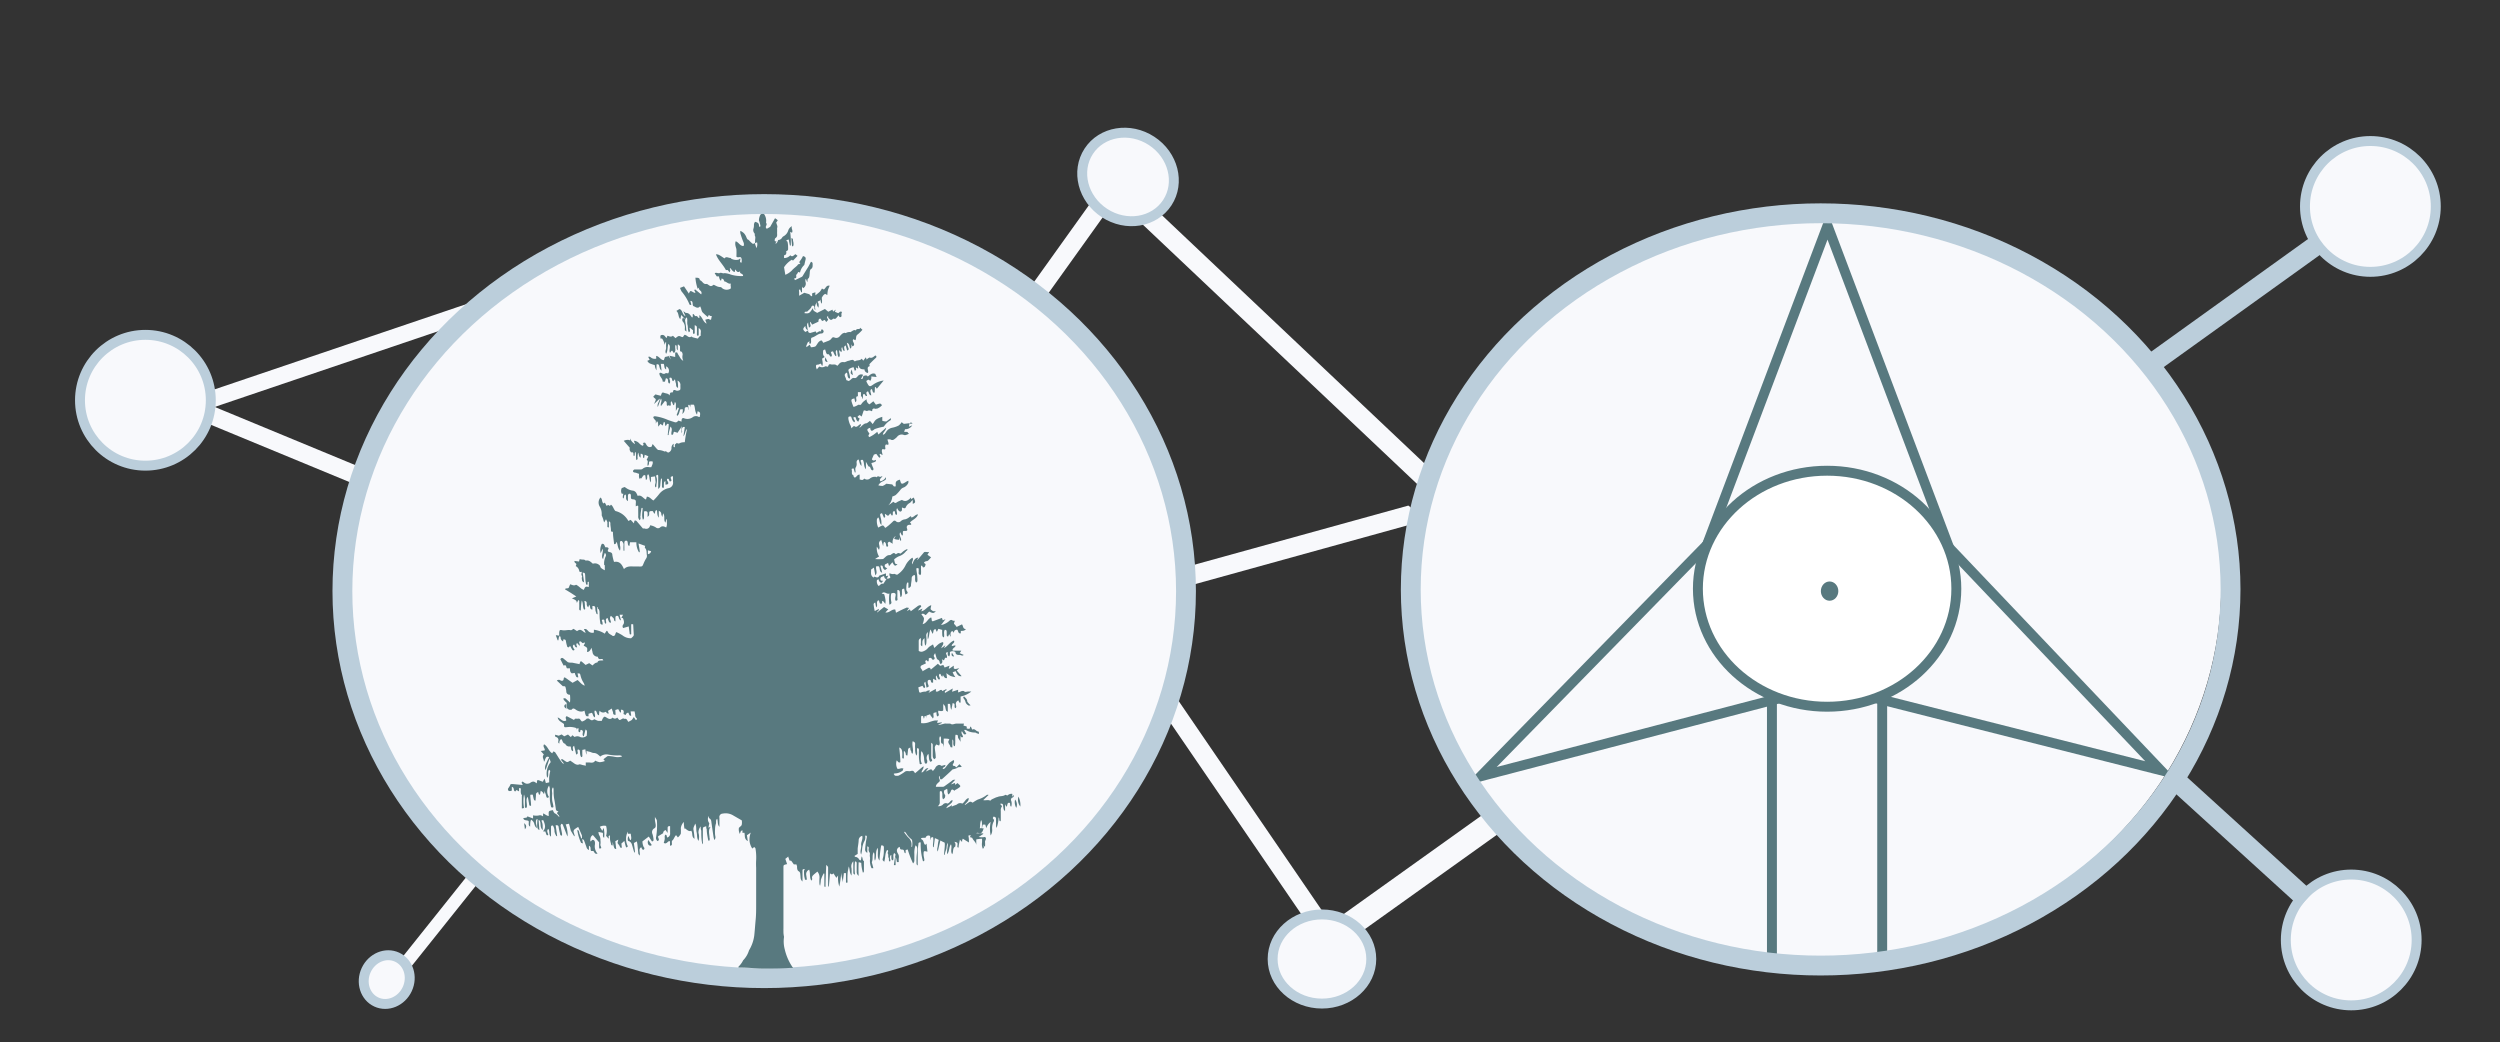 <svg id="Layer_1" data-name="Layer 1" xmlns="http://www.w3.org/2000/svg" viewBox="0 0 251.9 105"><rect x="0" y="0" width="251.9" height="105" fill="#333333" stroke="none"/><defs><style>.cls-1,.cls-2,.cls-3{fill:#f8f9fc;}.cls-2,.cls-3,.cls-4{stroke:#bbcedb;}.cls-2,.cls-3,.cls-4,.cls-6,.cls-7{stroke-miterlimit:10;}.cls-2,.cls-4{stroke-width:2px;}.cls-4,.cls-6{fill:none;}.cls-5{fill:#58797f;}.cls-6,.cls-7{stroke:#58797f;}.cls-7{fill:#fff;}</style></defs><polygon id="Path-726-Copy-76" class="cls-1" points="87.91 67.85 143.68 52.42 141.91 50.94 86.13 66.36 87.91 67.85"/><polygon id="Path-726-Copy-91" class="cls-1" points="113.67 66.6 132.22 93.72 133.71 92.49 115.16 65.37 113.67 66.6"/><polygon id="Path-726-Copy-103" class="cls-1" points="17.69 41.33 47.08 53.48 47.8 51.83 18.41 39.67 17.69 41.33"/><polygon id="Path-726-Copy-87" class="cls-1" points="21.02 41.21 51.18 30.99 49.97 29.63 19.8 39.85 21.02 41.21"/><polygon id="Path-726-Copy-76-2" data-name="Path-726-Copy-76" class="cls-1" points="95.03 44.36 114.91 16.59 113.36 15.59 93.49 43.36 95.03 44.36"/><polygon id="Path-726-Copy-103-2" data-name="Path-726-Copy-103" class="cls-1" points="39.13 100.28 58.95 75.47 57.99 74.58 38.18 99.4 39.13 100.28"/><polygon id="Path-726-Copy-76-3" data-name="Path-726-Copy-76" class="cls-1" points="111.57 19.25 156.93 62.14 157.12 59.55 111.76 16.66 111.57 19.25"/><ellipse id="backgr" class="cls-1" cx="183.06" cy="58.96" rx="40.75" ry="37.71"/><ellipse id="Oval-1-Copy-57" class="cls-2" cx="77" cy="59.56" rx="42.5" ry="39"/><polygon id="Path-726-Copy-88" class="cls-1" points="165.6 70.51 133.71 93.3 135.2 95.28 167.09 72.49 165.6 70.51"/><ellipse id="Oval-1-Copy-62" class="cls-3" cx="113.67" cy="17.84" rx="4.34" ry="4.73" transform="translate(36.55 103.23) rotate(-56.84)"/><ellipse id="Oval-1-Copy-62-2" data-name="Oval-1-Copy-62" class="cls-3" cx="38.97" cy="98.7" rx="2.49" ry="2.28" transform="translate(-66.97 92.55) rotate(-65.13)"/><ellipse id="Oval-1-Copy-73" class="cls-3" cx="133.2" cy="96.63" rx="4.97" ry="4.49"/><circle class="cls-3" cx="238.84" cy="20.8" r="6.59"/><circle class="cls-3" cx="14.65" cy="40.33" r="6.59"/><circle class="cls-3" cx="236.91" cy="94.71" r="6.59"/><line class="cls-4" x1="233.23" y1="24.83" x2="216.52" y2="36.83"/><line class="cls-4" x1="219.22" y1="78.62" x2="232.41" y2="90.62"/><path class="cls-5" d="M102,80.25l0-.26a.56.56,0,0,0-.48.16c-.09,0-.19-.08-.23-.06-.23.17-.51.1-.74.2l-.2.06-.41.19a1.22,1.22,0,0,0-.16.14c-.23-.13-.45,0-.71-.06l.55-.53-.09,0a.09.09,0,0,0-.09,0,2.72,2.72,0,0,1-.91.47,3.87,3.87,0,0,0-.47.28s-.11.06-.13,0c-.17-.14-.29,0-.41.07l-.26.19-.06,0c.14-.23.45-.36.4-.69-.31.08-.39.42-.64.56a.47.47,0,0,0-.53.08c-.12.09-.53.16-.53.26v-.24c0,.13-.31.24-.55.37.1-.35.64-.44.63-.81-.19,0-.23.15-.33.23s-.15.12-.19.1a.38.38,0,0,0-.47.13.67.67,0,0,1-.5.14.48.48,0,0,0,.2-.46c0-.27,0-.54,0-.81s0-.23.16-.25c.21.25,0,.56.18.83.07-.07.16-.11.18-.18s.06-.23,0-.28a.46.46,0,0,1-.06-.45l.28-.15c.07.19,0,.41.13.57a.65.65,0,0,0,.25-.34c.05-.14.12-.21.27-.1s.11.06.14,0a2.35,2.35,0,0,0,.46-.28c.12-.1.09-.15,0-.25a1.07,1.07,0,0,1-.19-.18l-.26.18,0-.19-.42.15,0,0,.44-.47a.37.37,0,0,0-.35.12l-.72.52a.36.36,0,0,1-.17.07H94.3c0-.26.22-.38.36-.53s-.17-.39,0-.58l.08.35c.06,0,.13,0,.16,0,.39-.34.77-.69,1.09-1a1.59,1.59,0,0,0,.43-.13.36.36,0,0,1,.31-.09.62.62,0,0,0,.18-.06L96.67,77l-.3.32c-.07,0-.12-.14-.18-.14s-.16,0-.19-.1.23-.27.09-.5a3.65,3.65,0,0,0-.41.27,4.51,4.51,0,0,0-.4.47c-.08.09-.14.18-.29.15,0-.21.32-.14.26-.4l-.38.1c-.2-.13-.28-.13-.46,0s-.14.2-.22.29-.11.13-.2.24c-.1-.24-.23-.19-.37-.12l-.35.17,0,0,.28-.36c-.38,0-.41.39-.69.45,0-.22.24-.38.19-.63-.3.22-.56.48-.85.7-.15-.25-.21-.28-.44-.22a.54.54,0,0,1-.27,0c-.14,0-.23,0-.34.09a4.6,4.6,0,0,1-.6.37.81.81,0,0,1-.38,0s-.08-.1-.11-.15.1-.07.15-.07a1.31,1.31,0,0,0,.76-.3s0-.11.07-.17c-.23-.14-.42.07-.62,0a1.11,1.11,0,0,1-.07-.84c.12.07.16.29.37.18,0-.49-.07-1-.11-1.48.26.1.28.31.3.5s0,.33,0,.49.06.07.1.11l.06,0v-.72l.08,0a.91.91,0,0,1,.11.22c0,.08,0,.21.17.2l.08-.68.21-.13c0,.14,0,.25.07.35s0,.24.17.28c.12-.42-.1-.83,0-1.25.17.06.26.13.25.29a2.37,2.37,0,0,0,0,.46,1.48,1.48,0,0,0,.12.7c.17-.26,0-.53.1-.76.17,0,.17.17.16.3s0,.4,0,.6a6,6,0,0,0,.07.61c0,.14.11.14.23.06-.21-.4-.07-.81-.08-1.26a1,1,0,0,1,.13.11,1.6,1.6,0,0,1,.17.64,1.76,1.76,0,0,0,.06.39.13.13,0,0,0,.19.1.29.29,0,0,0,.07-.17s0-.08,0-.12a.58.58,0,0,1,.11-.68c.09.26,0,.56.2.8.2-.08.2-.09.17-.19s-.08-.13-.08-.2c0-.51,0-1,0-1.53.15.12.15.12.15.28s0,.57,0,.85,0,.39.16.53c.16-.13.16-.13.14-.27,0-.31-.08-.61-.09-.92,0-.1.09-.2.14-.3l.29.11c.19-.3-.1-.63.1-.94a.29.29,0,0,1,.09.12,1.53,1.53,0,0,1,0,.3c0,.18,0,.33.19.34a1.44,1.44,0,0,1,.09.63V74.42c.87,0,.46.13.46.32s.17.31.2.46.09.07.13.1.08,0,.08,0V74.5s0,0,0,0,.08.09.09.14,0,.22,0,.33a1.72,1.72,0,0,0,.07.21h.09c.09-.37,0-.76.07-1.14.15,0,.25,0,.24.19s.26.39.26.57v-.68s.07.28.25.13c0-.19-.24-.36-.11-.58.23.37.23.37.45.28l-.23-.4h.18a1.69,1.69,0,0,0,.91.26s.11,0,.17.07l.24.07c0-.12,0-.24-.09-.25-.2,0-.32-.34-.59-.18l-.14-.32a.57.57,0,0,0-.08.08c0,.08,0,.17-.16.15s-.23,0-.15-.18a.25.25,0,0,0-.09-.07l-.26-.07.05-.2c-.27,0-.51,0-.75,0s-.41.17-.63,0c0,0-.08,0-.12,0h-.26a1.33,1.33,0,0,0-.2,0l-.42.11a.84.84,0,0,1-.24,0l.38-.17,0-.07-.45.07c0-.09,0-.15.09-.25a2.22,2.22,0,0,0-.36,0,4.91,4.91,0,0,0-.51.15,1.67,1.67,0,0,1-.85.11c0-.2,0-.37,0-.55s.05-.2.2-.16a2.5,2.5,0,0,1,.07.26c.11-.08,0-.32.19-.26a.65.65,0,0,1,.06.32v-.33c0-.06.3-.12.39-.18,0,.16.23.3.26.44.19-.17,0-.36.1-.57l.28-.07c0,.16,0,.28.07.42.13,0,.19-.12.15-.24s-.09-.24,0-.34c.16.07.46.08.46-.06V70.9c0,.07.18.2.2.31a2.74,2.74,0,0,0,.09.39s.07.06.17.13c0-.31,0-.55,0-.81l.21,0c.1.19,0,.4.17.6,0-.21.06-.36.08-.52s0-.16.15-.12,0,.36.14.48c.17-.1.08-.24.07-.36a.36.36,0,0,1,.24-.42c.09.05,0,.25.23.21l0-.61a2.47,2.47,0,0,0,1.08-.5l-.31,0c-.13,0-.33.08-.38,0s-.25-.08-.39,0a1.37,1.37,0,0,1-.25.09l0-.27-.61.2.07-.33-.78.45a.22.22,0,0,1,0-.19,1,1,0,0,1,.18-.1l-.07-.09-.4.2c0-.17-.15-.14-.26-.07s-.22.16-.37.1l0-.26-.75.41,0,0,.16-.22c-.12-.08-.19,0-.26,0s-.13.1-.16.09-.31,0-.46.07-.21,0-.23-.11-.05-.28-.07-.39l.42-.16.15.24c.14-.06.12-.14.1-.22a1.29,1.29,0,0,1-.08-.26s0-.08.12-.17l.12.6c.25-.11.24-.11.17-.3a.72.72,0,0,1-.06-.29c0-.15.09-.22.24-.19s0,.33.31.27l0-.39.33.17c0-.18-.12-.35,0-.5.19.42.19.42.34.39.08-.19-.21-.36,0-.56.15,0,.09.29.29.27L95,68c.12.19.2.38.42.32l-.06-.5a2.26,2.26,0,0,0,.4.28,2.28,2.28,0,0,0,.5.13c-.06-.1-.12-.17-.16-.25s-.07-.16-.11-.25l.31-.1c.13.38.33.55.59.5l-.49-.57.25-.22c-.21,0-.39.15-.55,0l0-.27-.42.29s0,0-.09,0l.09-.29-.5.19L95.05,67l-.32.09-.23-.21-.71.59c-.05-.18-.14-.23-.28-.15l-.57.32c0-.08,0-.13-.06-.17l-.09-.13a.2.2,0,0,1,.08-.3l.43-.2c-.09-.22-.09-.22,0-.3s.15.12.21.11.08-.13.07-.22v-.08c.21-.15.3,0,.39.13.19,0,.26-.13.16-.28s0-.23.09-.39c.06.18.09.31.13.43s.07.19.14.22a.31.31,0,0,1,.19.28.54.54,0,0,0,.1.18c.22-.13.19-.31.12-.49l.21.11.12-.26.19,0c0-.14,0-.23-.06-.33s-.06-.23.14-.24a1.55,1.55,0,0,0,0,.31s.09.09.13.13a.48.48,0,0,0,.08-.18,1.17,1.17,0,0,0,0-.27.5.5,0,0,1,.56,0c0,.17.1.3.35.29s.33.15.48,0l-.4-.18.16-.25c-.25,0-.47,0-.68,0s-.19,0-.2-.08.06-.13.11-.19.21-.1.17-.27l-.35.08c-.07-.24.35-.29.21-.56-.41.16-.61.56-1,.76l.14-.29,0,0-.42.31c.07-.26.28-.39.18-.62-.4.06-.61.36-.88.59l-.13-.36c-.15.1-.28.16-.39.25s-.19.22-.31.3a1.23,1.23,0,0,1-.42.19c-.09,0-.2,0-.32-.09,0-.31,0-.65,0-1a.3.3,0,0,1,.22-.28c0,.17,0,.31,0,.45s-.07.28.13.37c.06-.28-.09-.61.24-.81a2.66,2.66,0,0,0,.06.75.36.36,0,0,0,.11-.21,3.24,3.24,0,0,0,0-.76.45.45,0,0,1,.16-.4c0,.24-.05.49,0,.73.17-.29.1-.63.27-1l.2.44c.16-.16,0-.45.32-.46l.08.23h.06l.13-.27.39.11a2.94,2.94,0,0,0,0,.42c0,.12,0,.3.17.33.08-.25-.06-.53.09-.76.15,0,.18.08.19.18v.3c0,.09,0,.18.14.2l.11-.25.14.27a.25.25,0,0,0,0-.16.53.53,0,0,1,0-.18c0-.08.07-.19.14-.22s.14.08.17.17h0c.09-.26.09-.26.29-.32s.1.45.43.36l0-.24c.19,0,.4,0,.51-.19-.32,0-.25-.3-.39-.47l-.54.26a1.83,1.83,0,0,0-.21-.26c-.15-.13.06-.23,0-.37a.69.69,0,0,1-.17,0c-.16-.14-.28-.06-.4.06a1.72,1.72,0,0,1-.79.38l.45-.59,0,0-.28.11-.08-.24L94,62.6c-.19,0-.08-.25-.18-.39-.35.14-.45.6-.86.68a1.8,1.8,0,0,0,.14-.54c0-.16-.17-.31-.26-.46.17-.12.28,0,.44.09l.34-.36c.38.2.52.19.67-.07-.21.11-.33,0-.46-.1s0-.29,0-.47c-.41.13-.58.53-1,.62l.12-.28-.45.2a1.18,1.18,0,0,1,.2-.28c.07-.06.17-.12.09-.22s-.17,0-.24,0a.6.6,0,0,0-.13.09l-.65.48-.09-.19-.31.18,0,0,.23-.33c-.14,0-.24-.07-.31,0-.28.12-.55.25-.82.39l-.19.1-.07-.32c-.37-.07-.58.36-1,.29l.29-.31-.42-.24-.7.56c0-.18.24-.17.16-.36l-.4.21a4.14,4.14,0,0,1-.09-.46c0-.14-.11-.3.14-.4l.09.49c.2-.19,0-.44.13-.63s.18,0,.21.13.13.17.26.09a.31.31,0,0,1,0-.08c0-.06,0-.11,0-.16a.41.41,0,0,1,.15.07c.06.07.11.15.17.23a1.2,1.2,0,0,0,0-.52,3.1,3.1,0,0,0-.11-.46l-.25-.07c.29-.3.5.13.78,0a3.89,3.89,0,0,0,0,1.13c.19-.07.23-.18.18-.33a2.15,2.15,0,0,1,0-.8c.15-.06.29-.09.4,0s0,.34,0,.5,0,.24.13.22.11-.15.09-.25a.56.56,0,0,1,0-.12c0-.14,0-.34,0-.4s0-.19,0-.27.21,0,.23.09.05.38.07.57h.08a.65.65,0,0,0,.08-.22c0-.14,0-.26,0-.39s0-.19.22-.22l.12.59c.25-.09.29-.16.17-.33a.31.31,0,0,1-.07-.23h0c0-.86.21-.63.21-.61v.5a.15.15,0,0,0,.09,0h0c.08-.07.17-.14.17-.22,0-.24.07-.47.07-.71a.33.33,0,0,1,.31-.36c.1.24-.05.51.13.75.06,0,.13-.08.13-.12a1.45,1.45,0,0,0,0-.36c0-.26-.06-.52-.09-.78s.07-.19.23-.15a3,3,0,0,0,0,.31.85.85,0,0,0,0,.23s.08.08.12.12.1-.08.11-.12a3,3,0,0,0,0-.42c0-.11,0-.23,0-.35s.06,0,.1-.06l.1.18c.2,0,.2-.11.25-.24s-.08-.14-.13-.2.09-.18.27-.19a.31.31,0,0,0,.13-.06c.11-.1.2-.22.3-.32l-.37-.26.17-.29a.88.88,0,0,1-.33,0c-.12,0-.17,0-.23.09l-.57.67a.31.31,0,0,1-.09.07l0,0,.13-.26c-.38.05-.48.35-.6.68-.13-.26.19-.44,0-.67a2,2,0,0,0-.7.8,2.31,2.31,0,0,1-.83.92c-.13,0-.27-.12-.34-.08s-.28,0-.43-.07a.54.54,0,0,0,0,.23c.12.2.11.24-.12.31l-.16,0L89.5,58l-.23.05,0-.28L88.6,58l0,0c-.08.2-.21.21-.39.14s-.13,0-.18.06c-.36-.21-.24-.53-.26-.81l.28-.2.15.78c.27-.28,0-.59.09-.91l.25,0c.18.2,0,.51.35.65L88.71,57c.29-.07.22.15.28.25s.11.16.18.17.13-.09.24-.17c-.25-.07-.31-.18-.24-.37l.31-.16.1.32.34-.39c.2.4.28.43.52.19-.25,0-.25,0-.35-.47a1.86,1.86,0,0,1,.46-.31,1.5,1.5,0,0,0,.72-.49c0-.07.2-.07.15-.25a1.65,1.65,0,0,0-.52.33c-.06.06-.19.15-.21.13-.18-.13-.29,0-.43.07-.15-.15-.19-.16-.35-.06s-.19.16-.27.14c-.25,0-.36.14-.51.27s-.13.13-.2.13a4.72,4.72,0,0,1-.76,0l.21-.14a1.36,1.36,0,0,1,.2-.11,1.57,1.57,0,0,1-.23-1l.22.33a1.57,1.57,0,0,0,.06-.23,2.25,2.25,0,0,0-.06-.36.37.37,0,0,1,.23-.4c.06.21.12.39.17.57H89c0-.12,0-.24.08-.39.27.08.14.36.28.49.14,0,.14-.12.11-.21a.21.21,0,0,1,.14-.3l.35.21a.73.73,0,0,1,.25-.76c.1.1-.5.3.38.36v-.59a.94.94,0,0,0,.18.72c.13-.28-.26-.57-.06-.89l.16.31.1,0a1.6,1.6,0,0,0,0-.21c0-.22,0-.24.22-.23s.27-.07.2-.25,0-.34.21-.37l.17,0s0,0,.06-.07l-.14-.17c.26-.28.67-.39.81-.81-.28,0-.42.3-.68.31L91.79,52l-.16.1a1.07,1.07,0,0,1-.43.23.68.68,0,0,0-.44.19.35.35,0,0,1-.49,0,.18.18,0,0,0-.27,0c-.15.15-.31.29-.47.43l-.3.23c-.06,0-.09-.05-.1-.08-.15-.19-.17-.19-.37-.09l-.27.15a1.57,1.57,0,0,1-.13-.84.59.59,0,0,1,.13-.19c.18.23.08.53.32.77a2,2,0,0,0,0-.31c0-.2-.07-.4-.11-.6s0-.24.17-.28l.2.46c.26-.08,0-.29.13-.39.3.24.28.26.5-.06l.17.24c.21-.1-.06-.44.26-.46.1.1,0,.31.2.39.16-.21-.11-.45.07-.69a1.17,1.17,0,0,0,.13.23s.13.13.18.12a.19.19,0,0,0,.17-.22c0-.06,0-.12,0-.2.24.11.32.11.38,0a.86.86,0,0,1,.42-.46.5.5,0,0,0,.14-.15l.15-.14,0,0,0,.39c.29-.13.3-.16.1-.64l-.28.17,0-.17c-.27.29-.55.48-.91.24-.16.07-.3.12-.43.19s-.21.19-.36.06-.11,0-.16,0l-.42.3a1.44,1.44,0,0,0,.4-.89,1.37,1.37,0,0,0,.34-.15,4.19,4.19,0,0,0,.49-.54.67.67,0,0,1,.34-.23.93.93,0,0,0,.45-.47s0-.12,0-.2l-.14.05a3.21,3.21,0,0,1-.31.19c-.21.11-.29.06-.35-.16a1.07,1.07,0,0,0-.07-.19c-.34.11-.43.19-.41.49s-.07.17-.18.19l-.17-.2-.6-.07a1.28,1.28,0,0,1-.36.22,1.45,1.45,0,0,1-.44-.06.92.92,0,0,1,.48-.41,1.15,1.15,0,0,0,.29-.2s0-.09,0-.22a.88.88,0,0,1-.56.43c-.14-.23.07-.32.21-.51-.14,0-.23.09-.27.06s-.19-.1-.29,0-.06,0-.09,0a.78.78,0,0,0-.62.17.44.44,0,0,1-.56,0c-.17.17-.17.17-.47.09l0-.23a2.28,2.28,0,0,1,0-.26c-.27,0-.29.25-.5.31L86,48s0-.1,0-.1c-.25-.11-.13-.34-.17-.51s0-.17.18-.19l.12.4h.08c0-.16-.06-.36,0-.48a.67.67,0,0,0,.1-.49s0-.06,0-.09.05-.22.2-.24c.1.2.07.44.29.65,0-.19,0-.31-.06-.43s0-.21.2-.18c.17.29.06.67.31.94l0-.75.26.47c.24,0,.17.28.34.37s.19-.12.11-.27a3.29,3.29,0,0,1-.16-.44c.46-.14.46-.14.46-.33-.16.08-.31.13-.41-.06l.2-.46.24-.08.3.39c.3-.1-.11-.31.11-.4l.22.14c0-.23-.15-.43,0-.61.11,0,.22.07.27,0s0-.15,0-.22,0-.18.08-.24h.06c.06,0,.14.06.18,0s0-.13,0-.21a2.25,2.25,0,0,1-.09-.3.83.83,0,0,1,.31,0,.3.3,0,0,0,.35,0,1.81,1.81,0,0,0,.3-.25.58.58,0,0,1,.65-.22c.18.08.31,0,.46-.06s.06-.09,0-.13a.13.13,0,0,0-.09-.1,2.33,2.33,0,0,0-.3,0l.09-.27a.83.83,0,0,0,.73-.39l-.34.13.07-.35-.58.07-.22-.17a1.27,1.27,0,0,1-.31.34,2.37,2.37,0,0,1-.65.22.94.94,0,0,0-.57.37,2.27,2.27,0,0,1-.18.25.74.74,0,0,1-.18.09c0-.27.31-.4.33-.72l-.78.69-.12-.27a3.21,3.21,0,0,1-.79.53c-.21-.15,0-.26,0-.36-.29-.39-.28-.45.09-.58l0,.11c.08.23.15.25.35.1a.42.42,0,0,1,.14-.09A5.69,5.69,0,0,1,89,43a.13.13,0,0,0,.1-.08,2,2,0,0,1,.55-.53.19.19,0,0,0,.11-.25c-.19.12-.31.24-.46.33a1.59,1.59,0,0,1-.4-.07V42c-.88.26-.72.5-1,.74,0-.12-.19-.21-.23-.34-.15.1-.29.26-.43.26s-.36.2-.5.34l-.13.11c0-.17.21-.21.11-.38-.23.06-.37.45-.67.18l-.28.25a.69.69,0,0,0-.12-.38,2.41,2.41,0,0,1-.17-.58c0-.22,0-.23.26-.24.11.19.11.45.35.59.16-.21-.17-.32-.07-.52l.17,0c.09.15.07.35.29.46l.14-.32c-.27-.15-.27-.18,0-.35l.2.15c.08-.22.14-.41.19-.56s.33.05.38,0,.25-.08.39,0,.1-.1.12-.15.15-.14.22-.09.18,0,.27,0a1.21,1.21,0,0,0,.5-.37c-.08,0-.15-.14-.21-.14a1.79,1.79,0,0,0-.42.12L88,40.43l-.39.31a.53.53,0,0,1-.29-.51,3.4,3.4,0,0,0-.3.22,1.27,1.27,0,0,0-.24.28c-.09.14-.23,0-.34.08A1.52,1.52,0,0,1,86,41a4.13,4.13,0,0,1-.19-.52c-.06-.22,0-.29.29-.33,0,.12.05.23.08.38.21-.13.05-.36.1-.5s.11-.1.16-.1,0,.44,0-.42h.31c0,.86,0,.35.06.42s.09.24.14.27a.35.35,0,0,0,0-.13c0-.06,0-.11,0-.17s0-.19.11-.2.11.26.3.19c0-.16-.2-.36.1-.46.11.13.07.34.32.42,0-.15-.05-.27-.07-.38s0-.25.15-.26c.11.37.11.37.27.34L88.16,39h.07l.12.17.69-.83a2.37,2.37,0,0,0-1.1.44c-.29.21-.37.17-.54-.14s-.12-.24.1-.39l.2.12a1.76,1.76,0,0,0,.09-.2.86.86,0,0,0,0-.24l.54.06-.14-.32c-.35-.13-.53.12-.75.27-.13-.18-.27-.09-.4-.07s0,.37-.29.31l.22-.41a.42.42,0,0,0-.52.11c-.1.1-.18.25-.36.21a.31.31,0,0,0-.32.12,2.15,2.15,0,0,1-.24.18l-.26-.09c0-.14-.09-.26-.13-.39s-.06-.23.19-.37c.11.19,0,.46.24.61l.08-.06c0-.26-.11-.52-.17-.81.1-.18.33-.22.52-.29l.13.37c.24-.09.08-.25.11-.31s.15.1.21.08,0-.13,0-.2,0,0,.06-.11c.07.35.3.41.59.39a.39.39,0,0,0,.35.37c.13-.22-.23-.57.19-.69-.06-.18-.06-.18.09-.33s.34-.34.52-.5a.15.15,0,0,0,0-.23l-.07,0c-.17.12-.32.3-.57.19,0,0-.1.06-.15.09a1.49,1.49,0,0,0-.14.12L87.25,36l-.27.34-.15-.2c-.19.24-.51.11-.69.28-.09-.07-.16-.16-.23-.16a1.25,1.25,0,0,0-.37.09c-.17,0-.36.17-.52.14a.47.47,0,0,0-.48.19l-.17.18a.85.85,0,0,0-.22-.13,1.85,1.85,0,0,0-.24,0s-.07,0-.11,0-.19-.07-.26,0-.08.14-.11.2-.23-.07-.31,0a.58.58,0,0,1-.57,0l-.25.29-.08-.23c0-.21,0-.25.22-.25a1,1,0,0,0,.21-.09l.07,0,.12.25c.13-.28,0-.54,0-.77l.26-.16a.47.47,0,0,1-.17-.41c0-.28,0-.28.21-.35l.11.35s.08.14.1.14c.19-.07.22.11.3.2s.23,0,.14-.22-.11-.22.14-.28c.2.43.22.46.31.49.11-.19-.18-.43.08-.63.11.24,0,.51.21.74.22-.25-.07-.51.06-.72l.16.2c.17-.16-.07-.36.11-.5.1.36.1.36.25.37-.08-.43-.08-.43.1-.55l.15.52c.13-.06.18-.11.13-.24a3.57,3.57,0,0,1-.16-.54c.35.11.19.43.39.59a.56.56,0,0,0,.07-.17,2.51,2.51,0,0,0,0-.27s0,0,0,0l.1.21c.18-.07.2-.17.14-.32s-.15-.24-.06-.4l.22.1c.12-.19,0-.44.24-.59a4,4,0,0,0,.47-.46l-.24-.21c0,.26-.35,0-.42.28l0,0c-.16-.1-.28,0-.41.08s-.15.1-.18.08-.25,0-.37.07-.11,0-.17,0a.7.7,0,0,0-.24.09,2.72,2.72,0,0,0-.24.24.45.45,0,0,1-.55.15.21.21,0,0,0-.29.09.7.7,0,0,1-.37.26l-.47.18c-.06-.09-.11-.21-.17-.23s-.19.06-.26.12a1.08,1.08,0,0,0-.18.24c-.07.09-.12.21-.21.25a1.48,1.48,0,0,1-.42.07l-.12-.26-.33.25a.25.25,0,0,1,0-.18c0-.06.09-.13.08-.18s.07-.16.19-.2,0,.08,0,.11l.08.14c.16-.13.11-.28.11-.41s0-.22.11-.25c.36-.1.61-.43,1-.41h0c.16-.07.21-.22.1-.34s-.14-.08-.19,0a.57.57,0,0,0,0,.15c-.2-.11-.3.07-.48.13l-.07-.15-.58.17-.17-.09c0-.15-.07-.3-.09-.45s-.09-.36.08-.52c0,.17.05.33.08.51.36-.15,0-.41.15-.59l.17.29.64-.3c0-.14,0-.29.19-.31l.18.25.26-.12.15.22.19-.21c0-.14-.24-.26,0-.4,0,.09,0,.17.08.24s.17.24.36.09c0,0,.09-.08.11-.07.2.1.28-.06.37-.17a1.36,1.36,0,0,1,.17-.16c0,.15.1.23.21.16s0-.26.06-.37,0-.13,0-.15a.23.23,0,0,0-.16,0l-.18.15-.34-.15.1-.22,0,0-.28.21-.06-.2-.43.21-.33-.28-.79.4c-.15-.14-.42-.15-.42-.48a.63.63,0,0,0-.1.14c-.24.37-.34.43-.76.36l0,0,.06-.14c.11,0,.25,0,.29-.07s.32-.25.37-.46a.19.19,0,0,1,.16-.09.23.23,0,0,1,.13.14,1.3,1.3,0,0,1,0,.21s.06.06.09.09a.14.14,0,0,1,0,0,.27.27,0,0,0,0-.09.69.69,0,0,1,.5-.86l0,0c.16-.23.22-.54.5-.67l.21.12a3.46,3.46,0,0,1,.06-.49,3.24,3.24,0,0,1,.18-.45c-.37-.08-.39.28-.6.38l-.18-.1a1.61,1.61,0,0,1-.21.32c-.14.13-.29.24-.45.37a3,3,0,0,1,0-.31c-.14.05-.33.09-.33.13v.26h-.11a1.26,1.26,0,0,0-.19-.2l-.49-.14-.52.3c0-.16,0-.26,0-.36s-.07-.22.09-.29l.12.3h.08l0-.57h0l.11.16a.52.52,0,0,0,.24-.64.8.8,0,0,1,0-.27h.06l.11.3c.07-.13,0-.31.11-.37s.12-.28.14-.44,0-.29.07-.44a.15.15,0,0,1,.05-.06c.22-.13.18-.35.18-.54a.19.19,0,0,0-.17-.2c-.11.2-.2.4-.32.59s-.35.56-.52.85a.24.24,0,0,1-.09.08l-.68.33-.09-.18c.35,0,.18-.23.22-.36a.76.76,0,0,0,.19-.29l.19.06a1.4,1.4,0,0,1,.43-.76l.12-.51c.06-.22,0-.32-.25-.39a2.69,2.69,0,0,1-.26.44c-.12.12-.15.22,0,.36-.11,0-.23,0-.28.1s-.42.35-.58.55a2,2,0,0,1-.66.44L79,26.93a2.38,2.38,0,0,1,.79-.76l.11.09.46-.48-.21-.17c-.18.11-.31.34-.52.11A.8.8,0,0,1,79,26L79,25.72c.16,0,.25-.14.23-.31s0-.09.08-.14.1-.11.1-.17c0-.25,0-.51-.07-.77,0,0-.06,0-.09-.07s0,0,0-.06l.22-.07.12.61h.09a8.1,8.1,0,0,0-.06-1.38l.18.09c.14-.24-.11-.42,0-.66a.74.74,0,0,0-.37.41,1,1,0,0,1-.45.59.4.4,0,0,0-.18.16.45.45,0,0,1-.39.23c-.1.29-.2.41-.29.33l.14-.16-.2-.06c0-.11,0-.26.09-.31.22-.15.14-.36.15-.55s0-.33,0-.45a.35.35,0,0,0,0-.28l-.09-.27c.07-.11.17-.22.15-.24a1.26,1.26,0,0,0-.27-.2l-.49.87-.33.19c-.12-.07-.13-.18-.07-.31a.24.24,0,0,0,0-.28.2.2,0,0,1,0-.14,1.19,1.19,0,0,0-.21-.75,1,1,0,0,0-.3,0c-.13.06-.25.53-.21.66a3.07,3.07,0,0,1,.14.52c0,.11-.06.1-.14.08,0-.31-.06-.39-.4-.48a.7.7,0,0,0-.11.23c0,.16,0,.32-.06.48a.5.5,0,0,0,.11.45c.06.06,0,.19.06.29s0,.31,0,.47l0,.23c-.08,0-.17.09-.22.07a1.61,1.61,0,0,1-.28-.24c-.07-.06-.12-.16-.2-.18s-.14-.15-.18-.26a1.28,1.28,0,0,0-.25-.4,1.41,1.41,0,0,0-.35-.23.8.8,0,0,0,0,.26,8.88,8.88,0,0,0,.32.91.45.45,0,0,1,0,.36c-.36,0-.48-.37-.79-.48-.11.29,0,.53.07.79a6.36,6.36,0,0,1,0,.75c.17.19.39-.07.5.15a.79.79,0,0,1,0,.48c-.28-.1,0-.33-.14-.45,0,.05-.1.12-.15.13a1,1,0,0,1-.75-.11s0-.06-.08-.06c-.2,0-.41-.19-.58.05-.56-.38-.63-.42-.86-.41.22.6.7,1,1,1.58l.19,0,.18.24a1.23,1.23,0,0,0,.08-.22c0-.07-.11-.14,0-.22.29.37.29.37.47.38l0-.24c.16.11.21.4.52.18-.1.3.32.19.29.48a1.75,1.75,0,0,1-.39,0,3.35,3.35,0,0,1-.83-.14,2.09,2.09,0,0,0-.56-.14.17.17,0,0,0-.12,0c-.16.05-.33-.12-.48,0a.25.25,0,0,0-.07,0c-.13,0-.27-.09-.41,0l.21.32.23,0c0,.13.06.25.1.36s.06,0,.11.06l.05-.21c.17.06.17.06.23.18s0,.11.08.12c.22.05.37.28.62.21a.7.7,0,0,0,0,.33c0,.16,0,.2-.15.24a.72.72,0,0,1-.83-.21,1.1,1.1,0,0,1-.37-.06c-.13-.05-.25-.12-.38-.18-.25.18-.3.18-.55,0a.29.29,0,0,0-.19-.08c-.33.06-.4-.32-.66-.38,0-.27-.24-.24-.44-.25a4.38,4.38,0,0,0,.23,1.12l.17-.14c-.1.15,0,.24.11.34a.28.28,0,0,1,.07.36l-.61-.5c-.21.12.1.23,0,.36l-.2-.08c-.28-.17-.29-.17-.43.14l-.49-.73-.4.16a2.63,2.63,0,0,0,.15.35,4.82,4.82,0,0,1,.78,1.26.13.13,0,0,0,.21.08l-.1-.38c.16,0,.2.07.22.19s0,.32.13.35.39.31.63,0a1.28,1.28,0,0,1,.11.25,1.14,1.14,0,0,0,.12.34,5.31,5.31,0,0,0,.55.49l.1-.21a1.53,1.53,0,0,0,.16.11l.14,0-.07.35c-.1.09-.18-.05-.27-.05a1.49,1.49,0,0,0-.32.08l.14.39c-.37-.18-.4-.62-.73-.86l0,.3c-.17,0-.15-.23-.34-.2s-.15-.24-.33-.2l0,.32-.09,0c-.16-.22-.29-.46-.62-.44,0,0-.07-.06-.11-.09l-.13-.08,0,0,.22.5c-.34-.15-.28-.63-.61-.72l-.31.19c.28.23.15.58.4.83l.09-.42.31.33s0,0,0,.09l-.11-.16a.31.31,0,0,0,0,.45.92.92,0,0,1,.17.59,1.75,1.75,0,0,0,0,.24s.08.06.14.11,0-.11,0-.15a7.16,7.16,0,0,0-.12-.93c0-.17.06-.23.17-.34.11.27,0,.51.07.76s0,.5.14.75c.24-.14,0-.33.1-.46l.32.26a1.38,1.38,0,0,0,0,.29s0,.07.08.07a.13.13,0,0,0,.09-.07s0-.1,0-.15v-.66c.2.1.21.11.22.27s0,.4,0,.61,0,.19.18.16c0-.24,0-.48,0-.74.37.19.14.5.22.74l-.16.12a2.19,2.19,0,0,0-.14.2L69.84,34c-.06,0-.15-.11-.18-.09-.21.14-.34,0-.5-.11L69,33.73l-.07.05c-.13.22-.13.22-.36.12a.26.26,0,0,0-.28,0l-.23.17-.26-.24c-.18.16-.36.06-.55,0l-.08.23a.94.94,0,0,1-.17-.18.31.31,0,0,0-.34-.12c-.14,0-.13.16-.11.28a.13.13,0,0,0,0,.07l.16,0a1.5,1.5,0,0,1,.26.64l.08-.26h.07a5.29,5.29,0,0,0,0,.56c0,.18-.15.36,0,.6.19-.32.11-.65.23-1,.31.27,0,.62.16.9.08-.09.13-.2.2-.21s.08.15.16.2l.07,0c.23-.23,0-.55.14-.79.2.12,0,.39.21.55l0-.58.07,0a.83.83,0,0,1,.16.17c0,.12,0,.24,0,.36s0,.16.1.17.17.2.16.33a.92.92,0,0,0,.07.61.87.87,0,0,1-.25-.21l-.32-.52c0-.1-.11-.17-.25-.09a1.89,1.89,0,0,1,0,.23,1.46,1.46,0,0,1,0,.2l-.59-.13.18.38,0,0-.28-.37-.06.06-.28.06-.11.32c-.33,0-.45-.38-.77-.43a.78.78,0,0,0,0,.14l0,.14a.62.62,0,0,1-.58-.16c-.06,0-.13-.11-.22,0l.14.27-.24.11a1.16,1.16,0,0,0,.16.2.56.56,0,0,0,.17.09l.23.08.2.06a1,1,0,0,0,.17.52l0-.59c.14-.05.22,0,.26.1a2.72,2.72,0,0,0,.11.38s.07.07.14.15l-.08-.69.29,0c.11.18,0,.42.25.57l0-.32a.49.49,0,0,1,.21.71c-.1,0-.24-.06-.29,0s-.22.07-.33,0-.21-.09-.27,0c0,.34.35.51.33.84H67l.09-.34c.37,0,.1.43.36.53.16-.18,0-.38,0-.57.34-.14.2.29.38.33l.18-.2a3.85,3.85,0,0,0,.11.48c0,.13,0,.33.2.39,0-.24,0-.47-.06-.73a.46.46,0,0,1,.3.41,2.51,2.51,0,0,0,0,.27c0,.24,0,.27-.22.33a.39.39,0,0,1-.32-.06.68.68,0,0,0-.15,0l-.09.24c-.26,0-.26,0-.31.31-.13-.22-.35-.19-.53-.26s-.22-.06-.3.13a1.16,1.16,0,0,1-.06.16l-.54-.14-.22.23.08.1c.21.16.21.16.11.39a2.6,2.6,0,0,0-.1.25l0,0,.56-.55c0,.3-.3.5-.19.85l.32-.86c.16.28-.1.49,0,.77L67,40.4c.3.08.11.35.23.5,0,0,.09-.07.13-.06.21.07.24.06.23-.14s0-.22.09-.26l.16.38h.08l.08-.32c.16.14.09.31.1.46s0,.3,0,.45h0l.19-.35c.18.07.09.16.06.25s-.06.21-.1.32-.11.17,0,.27c.21-.17.19-.45.31-.66l.24,0c0,.15,0,.28-.06.47a.57.57,0,0,0,.25-.44c0-.13,0-.24.21-.25s.08.16.16.3a2.48,2.48,0,0,0,0-.33c0-.09-.07-.21.09-.2a.53.53,0,0,1,.12.41v-.42a2.43,2.43,0,0,1,.35,0c.15.31.06.66.31,1l.06-.34c.27.08.3.17.21.58l-.08,0a.53.53,0,0,0-.6,0,.9.9,0,0,1-.88.13c-.13-.07-.24,0-.26.16s0,.1,0,.17l-.33-.1c-.1.12-.2.22-.37.16s-.53-.16-.78-.27A4.89,4.89,0,0,0,66,41.94c-.13,0-.21.07-.15.18a2.15,2.15,0,0,0,.23.28l0,0,0,.28h0l.11-.24c.12.1.12.1.13.55l.23-.28.23.17.09-.33H67c0,.12,0,.24.06.38.13-.07.1-.31.32-.2,0,.36-.07.73-.1,1.11h.09c0-.28.12-.55.18-.86.3.26,0,.58.13.84.21,0,.14-.22.24-.32l.36.11c.11-.23.39-.5.39-.74v.83c0-.1.05-.13.06-.18s-.06-.24,0-.36.1-.17.27-.13l-.14.93c.22-.24.15-.55.37-.73A10.69,10.69,0,0,0,69,44.56a1.23,1.23,0,0,0-.44.06c-.15.09-.27.1-.35,0L68,44.8l0,.26c-.24,0-.08-.23-.13-.35a.51.51,0,0,0-.21.41.47.47,0,0,1-.32.48c-.13,0-.21-.2-.37-.1a1.64,1.64,0,0,0-.66-.16s-.07-.06-.11-.09l-.44-.51-.11.27c-.26.1-.41,0-.54-.23s-.12-.19-.27-.16,0,.08,0,.11c0,.19-.08.22-.22.12a1.1,1.1,0,0,1-.23-.2.79.79,0,0,0-.5-.24c0,.12.06.2.1.34a1.06,1.06,0,0,1-.5-.58v.25c0-.13-.42-.13-.64,0l.61.7c-.06.16,0,.31.13.46l.18,0c.11.12,0,.3.12.38.14-.12,0-.3.14-.43.11.28,0,.56.1.83.19-.1.09-.25.11-.36s0-.27.08-.39c.1.43.1.43.23.5l0-.39c.15,0,.24.07.24.22s0,.19.11.22l.06-.34.37.15-.17.37c.23.13,0,.36.12.62a.87.87,0,0,0,.11-.22c0-.27,0-.27.36-.25.08.22-.07.39-.12.58a.92.92,0,0,1-.23,0,.76.76,0,0,0-.66.18.3.3,0,0,1-.19.05l-.59,0c-.06,0-.12.06-.16.11s0,.11,0,.14a.44.44,0,0,0,.17.07c.14,0,.29.1.42.12,0,.17-.06.42.12.55,0-.14,0-.13.07-.13h0s0,0,0,.08c.22-.23.22-.44.44-.34l.06.47c.27-.16,0-.45.24-.58.18.25.06.57.27.82l0-.55L66,48l.06.57c0,.17-.14.36,0,.54,0,0,.07-.06.07-.08,0-.32.14-.64,0-1a.16.16,0,0,1,0-.12.21.21,0,0,1,.12-.07s.07.06.07.09c0,.2,0,.4,0,.6s0,.46,0,.73c.23-.14.2-.33.22-.52a5.52,5.52,0,0,1,.07-.55c.06.05.09.09.09.13,0,.2,0,.41,0,.61s0,.23.19.21c0-.59,0-.59.16-.66l0,.35c.3,0,.35-.13.22-.34,0,0-.06-.07-.06-.1s0-.13,0-.13a.18.18,0,0,1,.16,0,.93.93,0,0,1,.08.2.45.45,0,0,0,.07.07l.15-.12c-.14-.34-.13-.38.14-.43v.55a.55.55,0,0,1-.47.66,1.64,1.64,0,0,0-.92.59,7.09,7.09,0,0,1-.58.65c-.22-.11-.36-.37-.66-.39l-.09.29c-.3-.1-.44-.51-.85-.36,0-.09-.07-.17-.1-.25a.5.5,0,0,0-.34-.28,1.46,1.46,0,0,1-.75-.3l-.12-.07-.28.11a.63.63,0,0,0,0,.57s.09,0,.14,0-.11.32,0,.48c.16-.1,0-.34.24-.4.14.18-.08.49.24.66,0-.19,0-.35,0-.51s.08-.24.18-.23.12.12.12.21,0,.08,0,.12c0,.21.06.22.31.24a.29.29,0,0,1,.18.13,1,1,0,0,1,0,.3q0,.12,0,.27c.21-.11.26-.09.25.09s0,.58,0,.88a.48.48,0,0,0,.16.43.87.87,0,0,0,.07-.17c0-.1-.05-.2,0-.3,0-.26.06-.51.1-.77,0,0,.07,0,.11,0,0,.4-.13.79.05,1.24,0-.12.09-.16.09-.2s0-.34,0-.52,0-.19.14-.19a.19.19,0,0,1,.22.16,1.48,1.48,0,0,1,0,.21c0,.07,0,.13,0,.21.15-.15.15-.15.16-.26,0-.32,0-.34.37-.33l.15.27c.15-.11,0-.32.25-.37.07.23,0,.51.2.76l0-.68a.32.32,0,0,1,.25.29c0,.11.07.22.1.33l0,0,.09-.38c.23.33,0,.67.23.94l.09-.33h.07c-.06.26.06.54-.09.82-.21-.12-.42-.19-.61,0a.33.33,0,0,1-.42,0,1.39,1.39,0,0,0-.59-.22.38.38,0,0,1-.54.32s-.11,0-.18,0l-.58-.68c-.07-.08-.13-.16-.27-.1l-.06.26-.32-.35-.24.11a2,2,0,0,0-1.3-1c-.19-.18-.22-.48-.45-.64l-.11.13c-.17-.12-.17-.12-.32,0l-.19-.34-.12.09c-.22-.13-.09-.45-.32-.6a.79.79,0,0,0-.08.9,1.44,1.44,0,0,1,.21.79s0,.09,0,.11.14.31.17.47a1.33,1.33,0,0,0,.08.24l.18-.32a2.37,2.37,0,0,1,.14.29c0,.13,0,.27,0,.4s0,.08.08.13h.07l0-.61a.2.2,0,0,1,.15.23c0,.22.06.44.06.66s.13.13.2.17c0,.42.08.84.12,1.24.22,0,.17-.13.25-.23.13.29.1.62.34.88a1,1,0,0,0,0-.53,1.86,1.86,0,0,1,0-.33.15.15,0,0,1,.08-.11s.09,0,.1,0,.19.2.18.37a4.19,4.19,0,0,0,0,.61h.08a1.55,1.55,0,0,0,0-.21c0-.17,0-.33,0-.49s0-.3.17-.31.16.17.18.28,0,.21.16.25l.06-.37.64,0a1.88,1.88,0,0,0,.26,1l.08,0c0-.28-.08-.56-.12-.88L65,55c0,.08-.06.18,0,.22.2.21.13.48.18.72a.46.46,0,0,1-.08.34,3.23,3.23,0,0,0-.25.49c-.13.32-.13.32-.48.31h-.4c-.37,0-.77-.08-1.1.26-.2-.44-.41-.83-1-.72a5,5,0,0,1-.17-.69c0-.17-.08-.27-.27-.3s-.25-.12-.11-.33a.11.11,0,0,0,0,0c0-.17-.19-.16-.31-.15-.12-.14-.09-.4-.37-.35a1.32,1.32,0,0,0-.12.93c.09-.18.14-.31.2-.44.1.36-.16.69,0,1h.07c0-.19.09-.39.15-.58a.28.28,0,0,1,.08.37,1.84,1.84,0,0,0-.15.58c0,.07,0,.17,0,.23s.07.05.07.07v.5s-.22-.1-.36-.22-.06-.21-.18-.29a.64.64,0,0,0-.66-.15c-.21-.17-.39-.39-.72-.31,0,0-.11-.09-.18-.1s-.29,0-.43-.06l-.07.25-.45-.06c-.05.17.13.21.19.32l-.07.2a.67.67,0,0,1,.35.46c0,.13.12.16.26.11,0,.15-.08.27,0,.39s0,.15,0,.23a1.88,1.88,0,0,0,.05.33s.09.06.19.13c-.06-.39-.1-.7-.15-1,.24.05.23.05.25.27s0,.54.08.81c0,.09,0,.15.13.14s-.09-.3.16-.29a.25.25,0,0,1,0,.07c0,.15,0,.3,0,.45-.11,0-.24-.06-.33,0s-.11.17-.18.3a2.53,2.53,0,0,1-.23-.12c-.12-.09-.23-.2-.36-.29s-.17-.12-.21-.1c-.2.12-.37,0-.57-.06l-.15.36c-.12.1-.32,0-.37.15l.59.36.55.36-.44.19c.24.13.49.16.49.47l.15-.3c.14.07.09.19.09.28a5.66,5.66,0,0,1,0,.58c0,.09,0,.18.16.19a6.51,6.51,0,0,1,.1-1c.16.28.06.63.23.91.14,0,.12-.09.1-.18s0-.44-.07-.68c.17,0,.24.09.24.23a.47.47,0,0,0,.15.41l.09-.25c.17.13,0,.44.33.47l0-.36c.16,0,.25,0,.28.14s0,.3.07.45,0,.2.18.25l-.07-.74h.06c0,.06,0,.17.07.19s.13.21.13.34c0,.32,0,.65.07,1,0,.11,0,.24.24.25,0-.13,0-.25-.06-.36s.06-.18.18-.14,0,.34.21.41c.11-.18-.16-.47.17-.58.16.46.16.46.34.47,0-.22-.21-.45,0-.69l.26.24c.08.09,0,.27.19.32v-.37c0-.16.09-.21.23-.18s.07.37.33.45l-.14-.57.35,0-.17.32c.07,0,.16,0,.18.08s.18.39,0,.6a.27.27,0,0,0,0,.34l.56-.16.09.67c0,.09,0,.16.16.12a.88.88,0,0,0,0-.17c0-.22,0-.45,0-.67s0-.2.2-.16l.06,1.06a.24.24,0,0,1-.05.13,2.13,2.13,0,0,1-.22.21,1.33,1.33,0,0,1-.88-.3,5.7,5.7,0,0,0-.6-.32c-.15.12-.06.42-.37.39-.15-.13-.39-.18-.49-.4s-.15-.08-.21,0a.85.85,0,0,0-.1.17,2.7,2.7,0,0,0-1.1-.4c0,.07,0,.11,0,.16s0,.09,0,.13a.57.57,0,0,1-.6-.19,1.37,1.37,0,0,0-.18-.16.63.63,0,0,0-.23,0l.12.21c0,.06.05.12.07.17a.89.89,0,0,1-.3-.18c-.24-.17-.33-.17-.58,0l-.35-.23c-.1.05-.21.16-.29.14-.28-.07-.56.06-.84,0s-.26,0-.31.17a2.41,2.41,0,0,0,0,.38L56,64l.19.52h.07l.07-.4c.13,0,.15,0,.16.14a.41.41,0,0,0,.26.37l0-.2c.18,0,.26,0,.28.23a3.46,3.46,0,0,0,.14.53s.05,0,.08.06l.2-.16c.27.5.27.5.45.39-.22-.33-.23-.43-.06-.54.1.09.08.33.31.28,0-.14-.17-.27,0-.43l.22.25.07,0-.09-.36c.2-.16.25.11.38.12s.09-.17.21,0l-.13.25c.13.09.29.14.34.25s0,.26,0,.39c.27,0,.32-.22.47-.42,0,.18.06.3.08.43a.52.52,0,0,0,.54.47c0,.08.06.2.13.23s.19,0,.28,0,.08.07.15.13c-.25.06-.51-.06-.61.23h0c-.22,0-.34.16-.49.29l-.33-.23L59,67c-.12-.11-.24-.22-.37-.32s-.11-.06-.15,0-.05.09-.07.14a.34.34,0,0,0,0,.1l-.76-.15s-.09,0-.11,0-.24,0-.34-.06l-.42-.35c-.12-.1-.22-.09-.32.06l.33.65c.31-.15.23.17.34.27l.3,0c0,.2,0,.39.19.51l.3-.05c0,.11.07.2.1.3s.11.18.25.14l-.08-.39c.23,0,.24,0,.29.16a2.34,2.34,0,0,0,.35.83,1,1,0,0,1,.08.25c-.34-.13-.49-.4-.72-.57l-.5.28L57,68.31c-.15-.09-.18-.07-.21.12a.17.17,0,0,1-.23.16,1.76,1.76,0,0,1-.2-.09c-.1,0-.17,0-.25.08l.6.56c.22,0,.26,0,.29.18a1.91,1.91,0,0,1,.06.33.33.33,0,0,0,.37.35,3.43,3.43,0,0,1,0,.79,5.94,5.94,0,0,0-.47-.43s-.1,0-.16,0,0,.12,0,.15a3.17,3.17,0,0,0,.31.32c-.09.39,0,.61.28.69.06,0,.18,0,.2,0,.14-.22.3-.11.45,0s.54.29.85.08c.13.57.14.59.41.57l0-.25.33-.1c.14.13.1.37.3.46.1-.23-.1-.45,0-.68.28,0,.14.45.44.47a.74.74,0,0,1,0-.21,1.19,1.19,0,0,1,.05-.25.44.44,0,0,0,.6.11c.1.06.15.22.32.17l-.08-.26.38-.24a3.19,3.19,0,0,0,.13.37c0,.11,0,.3.26.26L62,71.54l.29-.09.19.33h.09l0-.27c.25,0,.33.12.25.43l.21.11c.09-.18.09-.18.26-.25.11.09.06.35.31.32l-.06-.44.4,0L64,72c0,.09,0,.19.07.29s.21.14,0,.27l-.21-.31a2,2,0,0,1-.2.29c-.09.07-.2.11-.31.18s-.14-.39-.42-.28c-.22-.16-.34.15-.54.1l-.2-.24a.3.3,0,0,1-.46,0c-.21.23-.41.14-.62,0s-.25-.09-.36.07a1,1,0,0,0-.11.26,2.44,2.44,0,0,1-.39,0,2.83,2.83,0,0,1-.36-.16c-.25.14-.25.14-.48,0,0,0-.06-.07-.1-.07s-.15,0-.18,0a1,1,0,0,1-.48.3c-.17-.07-.17-.33-.38-.29s-.35-.08-.42.14l-.75-.39c-.22.15,0,.31-.06.45-.36.16-.53-.21-.85-.32.08.39.43.47.64.67l0,0c0,.34,0,.34.37.3a1.94,1.94,0,0,1,.89.11v.27c0-.1,0-.22.15-.26s-.06.33.13.39,0-.33.26-.2-.09.45.19.63L59,73.5c.16.12.16.12.12.63a.63.63,0,0,1-.67.13.56.56,0,0,0-.55,0l-.23-.18-.15.19-.29-.26-.38.18L56.59,74l-.29.13-.37-.1c0,.17,0,.21.13.24a.31.31,0,0,1,.2.37c0,.09-.07.2.1.28,0-.13,0-.24.08-.35s.12-.13.19,0,.1.34.32.37a.43.43,0,0,0,.52.26c.13.13,0,.39.25.49.11-.16-.15-.38.13-.54.08.31.14.59.21.88.33-.11,0-.39.19-.52.16.06.16.06.18.18s0,.32.07.48.06.11.1.11.09-.06.08-.15a4.93,4.93,0,0,1,0-.57l.3-.06c.07.52.12.52.12.53v-.4c0,.07.36.12.45.16a.7.7,0,0,0,.26.08c.31,0,.47.18.67.36a1,1,0,0,1,.81-.2,4.47,4.47,0,0,0,1.16.08.89.89,0,0,1,.2.06v.07a2,2,0,0,1-.42.05c-.2,0-.39-.06-.58-.08s-.37-.06-.47,0l-.38.29.15.18a1.84,1.84,0,0,1-.52.12,1.58,1.58,0,0,1-.46-.16c-.12.23-.34.22-.56.19a1.55,1.55,0,0,0-.21,0,.58.58,0,0,0-.18,0l0,.33-.17-.05c-.17,0-.39-.14-.52-.08s-.32,0-.46-.1-.28-.2-.42-.29c-.3.19-.29.19-.57,0l-.2-.14s-.09,0-.14,0c0,.23.28.27.24.49a2.17,2.17,0,0,1-.36-.44c-.16-.23-.3-.48-.46-.71,0-.06-.13-.09-.2-.13l-.12.19c-.37-.22-.44-.7-.82-.9-.17.25.13.41.06.61l-.39.06.31.36c-.23.24,0,.44,0,.68l.08,0c0-.11.06-.22.1-.32s.17-.22.35-.09c-.43.84-.47,1-.36,1.31l.4-1.17.12.35a1.81,1.81,0,0,0-.36,1.58c.22-.23,0-.56.2-.81.12.11.12.11.1.19s-.07.35-.09.53,0,.38,0,.55L55,78.9l-.12-.44a1.74,1.74,0,0,0-.12.18l-.06.13-.23-.08c-.35-.14-.35-.14-.38.22h0l-.06,0c-.21-.23-.42-.18-.65,0a.71.71,0,0,1-.26.06c-.21,0-.32-.14-.47-.22-.22.12.06.23,0,.34l-.05,0L51.65,79c-.21,0-.21,0-.27.17a.91.91,0,0,1-.11.16c0,.06-.09.11-.09.17,0,.21.14.26.39.16l0-.38c.3.07.11.39.35.47l.12-.15.26.14c0-.12,0-.19,0-.25s0-.09.07-.08.1,0,.1.07a.54.54,0,0,1,0,.18c0,.16,0,.32.11.45a.14.14,0,0,1,0,.11c0,.22,0,.44,0,.66s0,.37,0,.57h.12a.33.33,0,0,0,.1-.06,3.77,3.77,0,0,1,0-1.34,1.65,1.65,0,0,1,.09.43c0,.24,0,.49,0,.73s0,.18.18.17c.09-.35-.13-.74.08-1.09a.81.81,0,0,1,.08.25l.09.51c0,.1.06.17.19.13,0-.3-.05-.59-.07-.88s0-.22.24-.23c.12.58.12.58.28.6L54,80.18c0-.22,0-.27.21-.37.09.06,0,.27.2.26l.07-.38a.62.62,0,0,1,.19.12.52.52,0,0,1,.1.18l.08-.06,0-.23a2.32,2.32,0,0,1,.19.54c.06.18.11.18.28.07a1,1,0,0,1,0-1.15,1.5,1.5,0,0,1,.08.27c0,.26,0,.53,0,.79a3.5,3.5,0,0,0,.11,1c0,.13.11.19.25.11,0-.23-.09-.46-.12-.68a3.75,3.75,0,0,1,0-.67c0-.21-.09-.45.08-.65a.42.42,0,0,1,.06.21c0,.32,0,.65.07,1s.11.64.16,1a.22.22,0,0,0,.26.19l0,0-.14.18c0,.15.25.2.22.43A1.85,1.85,0,0,0,56,82c-.2-.07-.23-.23-.29-.37-.44.08-.44.08-.42.51a.25.25,0,0,0,0,.08c-.21,0-.57-.34-.57-.23v.29c0-.06-.28-.17-.36-.13a1.42,1.42,0,0,1-.65,0c0,.1,0,.18,0,.32l-.58-.22c0,.21-.28.11-.41.21.1.24.34.17.5.24s-.08.45.2.59c0-.24,0-.48.09-.7a.7.7,0,0,1,.35.55v-.09a.56.56,0,0,0,.23.39c0-.21-.08-.37-.09-.53s0-.36.16-.39c-.07.81-.05,1,.19,1.12l-.08-1h.07c.23.26,0,.69.34,1a1.38,1.38,0,0,0,0-.26c0-.19,0-.38-.08-.57s0-.16.14-.17c.15.36.31.73,0,1.09a.18.18,0,0,0,0,.05l.21,0c.13.41.13.41.29.36,0-.2-.22-.4,0-.62.2.22,0,.56.28.78v-.41c0-.16,0-.32,0-.49s0-.22.19-.22a1.08,1.08,0,0,1,.16.6,1.18,1.18,0,0,0,.2.47h.07l-.15-1.1c.19,0,.28,0,.3.2a5.15,5.15,0,0,0,.15.68c0,.09.05.18.19.16a1.33,1.33,0,0,0,0-.2c-.05-.27-.11-.54-.15-.81,0,0,.05-.12.08-.18l.17.09a.11.11,0,0,1,0,.06l.39,1s.06.08.08.13A3.3,3.3,0,0,0,57,83.07l.33-.07c.07.24.13.47.19.71l.33.54.06,0a2.24,2.24,0,0,0-.1-.37.29.29,0,0,1,.1-.33,3,3,0,0,1,.35-.23c.13.31.27.59.38.88,0,.07,0,.18,0,.27h-.08c-.05-.15-.1-.3-.16-.44s0-.32-.22-.42a.37.37,0,0,0,0,.11,4.7,4.7,0,0,0,.37,1.21s.1,0,.19.07l-.08-.44c.18,0,.2.17.24.26s.12.35.19.52a.43.43,0,0,0,.25.31l0-.44c.28.15.09.4.23.54h.22c.12.12.13.34.42.26a1.09,1.09,0,0,1-.26-.95s0-.09,0-.12,0-.23-.13-.29-.18,0-.26.1,0,0-.08,0c0-.23,0-.47.26-.61l.63.74a4.77,4.77,0,0,0,0,.51c0,.13.06.14.21.06,0-.13-.12-.28-.08-.37a1.43,1.43,0,0,0,0-.4.86.86,0,0,0-.14-.55,1.13,1.13,0,0,1-.06-.3l.42.08c.11.15-.07.36.15.51a2.63,2.63,0,0,0-.05-1l-.13.3-.25-.41a.88.88,0,0,1,.63-.09,1.82,1.82,0,0,1,0,1l.25.28c.08-.09-.12-.27.14-.32q0,.16,0,.3c0,.19.07.38.11.57s.08.08.16.15l0-.38c.16.7.16.7.36.73L62,84.76l.3-.16-.08.34.2.28c.06.08,0,.22.24.2L62.61,85l.3-.27c.05.19.08.37.14.54s.11.14.21,0a1.61,1.61,0,0,1,0-1.48l0,.22.3,0c0,.21.1.42,0,.62h-.08l-.16-.4a.75.75,0,0,0-.06.42c0,.11.14.1.2.15a.57.57,0,0,1,.2.26c.08.24.14.5.22.75,0,0,.07.09.1.13l0,0c0-.35-.08-.69-.11-1l.3-.16a2.86,2.86,0,0,1,.06.35l.09.9s.06.09.12.18c.12-.31-.18-.65.18-.85,0,.08.08.17.13.25a.12.12,0,0,0,.11,0,.17.17,0,0,0,.07-.12s0-.09-.07-.14a1.49,1.49,0,0,1-.13-.57l.64-.49.32.49c.12,0,.18-.08.16-.21a2.47,2.47,0,0,0-.11-.54.43.43,0,0,1,.2-.57c.13-.08.13-.19.13-.32s-.08-.39-.08-.58v-.3c0,.14.19.29.2.44a6.84,6.84,0,0,1-.08,1.63.39.39,0,0,0,.15.42c.28-.14,0-.31.06-.49l.5-.31c0-.17.09-.23.24-.32l.21.3v-.45c0-.15,0-.25.25-.24,0,.23,0,.46,0,.7a.41.41,0,0,1-.28.45c-.09-.08,0-.24-.19-.29-.12.13-.06.28-.07.41a1.56,1.56,0,0,1-.1.4c.11.11.21.08.32,0s.16-.19.31-.14l0,.44c.19,0,.2-.11.19-.22s0-.23,0-.26c.21-.15.24-.42.42-.58l0,0a2.07,2.07,0,0,1,.18.23A1.12,1.12,0,0,0,68.6,84a5.24,5.24,0,0,0,0-.56,1.1,1.1,0,0,1,.3-.62,4.36,4.36,0,0,0,.06.65h0s0,.07.07,0c.21.16.42.36.61.23.2.24,0,.61.34.82a7.14,7.14,0,0,0-.1-.88c-.06-.27.11-.44.17-.66.15.28.07.58.14.86s0,.6.19.89a1.42,1.42,0,0,0,0-.81.93.93,0,0,1,.22-.65c0,.15,0,.29.06.43,0,.4,0,.81.08,1.21a.6.6,0,0,0,.08.16.42.42,0,0,0,0-.23c0-.38,0-.77,0-1.15s0-.32.34-.44c0,.11,0,.21.05.32,0,.35.08.7.13,1a.6.6,0,0,0,.09.18.33.33,0,0,0,.06-.34c0-.37-.17-.76.12-1.1,0,0,0,0,0,0l-.23.09.09-.45a.68.68,0,0,1-.06-.74c0,.1,0,.23.13.29a.41.41,0,0,1,.13.26c.07.53.15,1.06.23,1.59l.07.29c.2-.21.09-.38.08-.55a3.37,3.37,0,0,1,0-.55,1.89,1.89,0,0,1,.08-.53c.06-.16-.05-.35.13-.51.11.26,0,.56.23.81,0-.09,0-.14,0-.18,0-.24,0-.49,0-.73a.34.34,0,0,1,.33-.42,1.46,1.46,0,0,1,1,.15l.92.53a1.2,1.2,0,0,1,0,.42c0,.12-.18.21-.29.34a1,1,0,0,0,.1.61,1.56,1.56,0,0,1,.12-.32s.08,0,.14-.06l0,.26.2,0c.07.29-.05.62.34.84l-.09-.59.39-.27a1.92,1.92,0,0,0-.13.81,1.71,1.71,0,0,0,.28.8l.21-.17c0,.07.11.11.11.16a5.2,5.2,0,0,1,.07,1.18,6.45,6.45,0,0,0,0,.76c0,.57,0,1.14,0,1.7,0,.11,0,.22,0,.33v1.22c0,.16,0,.32,0,.48,0,.51,0,1-.05,1.52s-.08,1-.14,1.58a3.85,3.85,0,0,1-.53,1.5,2.45,2.45,0,0,1-.59,1,2.25,2.25,0,0,1-.47.64.36.36,0,0,0,0,.09h.21c.78,0,1.56.1,2.34.1s1.73,0,2.6-.06h.35a5.3,5.3,0,0,1-.84-1.88A3.05,3.05,0,0,1,79,94.4a2.35,2.35,0,0,1-.06-.54v-.11a1.13,1.13,0,0,1,0-.18c0-2,0-4.08,0-6.12,0-.29,0-.29.31-.37l.06,0-.18-.54.3-.24c0,.12.06.19.08.26s0,.19.17.16a.14.14,0,0,1,.08.06l.23.32.26,0a1.89,1.89,0,0,0,.06.18c0,.18,0,.42.17.51s.15.27.17.43,0,.28.07.42.07.09.14.19v-.4l0-.7c0-.09,0-.14.15-.16s0,.13,0,.18c0,.25,0,.51.08.76,0,.07,0,.19.21.12l-.06-.44a.49.49,0,0,1,.29-.56c.15.36,0,.76.22,1.1a.22.22,0,0,0,.07-.26.33.33,0,0,1,.07-.24c.14-.15.31-.27.47-.41a.9.9,0,0,1,.21.66,4,4,0,0,0,0,.6,1.27,1.27,0,0,0,.06.18,4.11,4.11,0,0,0,.08-.6A3.42,3.42,0,0,1,83,88s.06,0,.06.06c0,.39,0,.78,0,1.17,0,.09,0,.14.12.12,0-.73.05-1.46.07-2.2.19.17.19.19.19.33,0,.59,0,1.18,0,1.76,0,0,.05.1.07.15h0L83.63,88c.2.13.2.13.35,0l.29.45.18-.24a2.77,2.77,0,0,0,.12,1.12,13.47,13.47,0,0,0,.2-1.42c0,.35.11.69.16,1h0c0-.31.07-.61.1-.93l.21,0c0,.28,0,.53,0,.78s0,.18.16.16a7.45,7.45,0,0,1,0-.82c0-.27.08-.53.12-.8.13.31.06.65.28.92a6,6,0,0,0,0-.73.76.76,0,0,1,.18-.71c0,.09,0,.16,0,.22,0,.3,0,.59,0,.88,0,.11,0,.2.17.24a5.8,5.8,0,0,1,0-1.32c.21,0,.17.2.17.33s0,.46,0,.7a.48.48,0,0,0,.2.42,12.56,12.56,0,0,1,0-1.38l.26.07a4.27,4.27,0,0,0,.17,1,.22.22,0,0,0,.1-.16c0-.21,0-.42,0-.63s0-.25,0-.39c-.18-.08-.09-.32-.23-.47l-.08.4c-.07,0-.16-.05-.17-.09s-.16-.23-.33-.25-.09-.07-.14-.11l.32-.2c0-.21,0-.35,0-.5s.09-.58.1-.87a.46.46,0,0,1,.36-.45c.09.35-.15.63-.11.94s-.16.62,0,.94a3.58,3.58,0,0,0,.09-.45,2.4,2.4,0,0,1,.19-.81.82.82,0,0,0,.12-.64c.15,0,.18,0,.17.14s-.08.37-.1.56-.06.46-.07.69a.35.35,0,0,0,.22.34l0-.64.07,0s.1.12.08.16a.5.5,0,0,0,.1.48.59.59,0,0,1,0,.23c0,.24.07.47.11.71,0,0,0,0,.09,0,.16-.32,0-.69.2-1,.15.27,0,.57.12.85.2-.41,0-.86.27-1.29.1.46-.11.9.19,1.28a11,11,0,0,1,.17-1.53c.22,0,.27.06.27.25,0,.35,0,.69-.09,1s0,.23.12.41c.14-.4.06-.83.29-1.2.24.09,0,.25.08.37s0,.3.08.43-.06.29.13.37c.1-.12,0-.24,0-.35s0-.27.14-.32c0,.48,0,.48.16.56.13-.23-.05-.52.13-.75.15.13.14.13.12.24-.06.3-.1.59-.14.89a.13.13,0,0,0,0,.09h0l.16,0c0-.19,0-.38,0-.57a1.09,1.09,0,0,1,0-.25,1.09,1.09,0,0,1,.11.38c0,.13.08.17.21.12a2.55,2.55,0,0,1,0-.38.61.61,0,0,0-.07-.44c-.17-.27-.18-.51.13-.7.11.06,0,.27.24.27s.22.11.26.25.09.09.13.13l0,0,0-.33.21-.06A10.41,10.41,0,0,0,92,87a.43.43,0,0,0,.13-.25c0-.24,0-.47,0-.7a2.21,2.21,0,0,1,.12-.87.37.37,0,0,1,.17.33c0,.31-.06.62-.07.93s0,.43,0,.64c0,0,.07.08.12.13a.29.29,0,0,0,0-.1c0-.29,0-.59,0-.88s0-.76.07-1.15c0-.11,0-.22.23-.2A6.13,6.13,0,0,0,93,86.78c.17,0,.14-.14.13-.22s-.06-.28-.07-.42c0-.42,0-.42.39-.32L93.36,85l-.09.11-.07,0c-.15-.15-.11-.4-.31-.52s0-.17.1-.17a2.51,2.51,0,0,1,.27,0,.3.3,0,0,1,.33-.23c.15,0,.16.16.13.3s0,.12,0,.18,0-.37.3-.31c.08.35-.06.7,0,1h.06l.12-.91.19.08.2.1a3.07,3.07,0,0,0-.1.58c0,.17-.13.35,0,.59l.26-1.11.33.17c.11,0,.12.12.12.22,0,.3-.05.6-.07.9v.15h.07c0-.19.09-.38.15-.57s0-.4.16-.63c0,.43-.13.78-.07,1.14.24-.3.16-.71.38-1,.14.32-.09.68.12,1,.16-.25,0-.6.32-.78,0,0,0,0,0-.06a.41.41,0,0,0-.11-.41c.34.07.35.08.32.35,0,.11-.06.23.12.23,0-.26.08-.51.13-.8l.22.24c0-.13,0-.22.08-.33l.61.38c0-.25,0-.45-.06-.69l.23-.06c0,.09-.05.14-.06.19s.21.06.23.11c.1.27.37.39.4.71,0,0,0,.06,0,.14v-.71a3.94,3.94,0,0,1,.58-.07c0,.5.1.67.3.81a2.7,2.7,0,0,0,0-.5c0-.17.21-.31,0-.49a1.6,1.6,0,0,1-.64,0c.18-.1.3-.2.42-.27s0-.07,0-.09c-.22,0-.44,0-.66,0,.18-.23.52.36.74-.51h-.17l.08-.37.26,0,.1.36a1.21,1.21,0,0,1,.44-.63,3.28,3.28,0,0,0,0,1.36,1,1,0,0,0,.15-.65,1.42,1.42,0,0,1,.12-.68c.06-.11.11-.22,0-.33s0-.14,0-.23c.22,0,.27.1.27.25s0,.45,0,.67a.69.69,0,0,0,.06.21,3.47,3.47,0,0,0,.2-1.06c.12.12,0,.31.16.4,0,0,.06-.07.06-.1,0-.31,0-.62,0-.93a.69.69,0,0,1,.13-.5l-.2-.23c.18-.06.28,0,.3.13a3,3,0,0,0,.06.42s.06.1.14.2c0-.29,0-.5,0-.74a.53.53,0,0,0,.18.28c.09-.4.09-.4.25-.4s0,.31.19.39a.92.92,0,0,0,0-.59.24.24,0,0,1,.1-.32c.07,0,.18-.1.17-.23S102.09,80.26,102,80.25ZM88.51,58.35a.79.79,0,0,0,.1.24.39.39,0,0,0,.21.13s.09-.1.17-.2c-.19,0-.29,0-.28-.2s.22-.21.36-.29c.05.14.05.32.26.3l-.29.44s-.05.07-.06.06c-.22-.09-.28.16-.46.21a.68.68,0,0,1-.16-.58S88.44,58.4,88.51,58.35Zm-23.23-2.5,0-.4.33.09C65.52,55.76,65.52,55.76,65.28,55.85ZM76.22,25l-.16-.48.22-.11A.86.86,0,0,1,76.22,25Zm4.93,8.45c-.28-.24-.28-.33,0-.61,0,.2.08.39.31.43ZM91.9,85.33c-.05,0-.07,0-.07-.06a.92.92,0,0,0-.33-.9c-.12-.13-.23-.28-.34-.42s0-.09,0-.16a1.07,1.07,0,0,1,.14.16,2.07,2.07,0,0,0,.51.59.26.26,0,0,1,.09.12A1.92,1.92,0,0,1,91.9,85.33Zm7-1.88H98.7c.09,0,0-.46.16-.82C99,82.86,98.92,83.17,98.93,83.45Z"/><path class="cls-5" d="M61.69,84.16l-.1,0,.09.38.07,0Z"/><path class="cls-5" d="M59.28,72.55l-.05.08.29.15,0-.07Z"/><path class="cls-5" d="M97.14,70.17c.13.15.31.25.32.49,0,.07.08.13.13.2s.11.11.21.21c-.11,0-.19.07-.22,0a.56.56,0,0,1-.31-.39,1.08,1.08,0,0,0-.15-.28C97.07,70.35,97,70.27,97.14,70.17Z"/><path class="cls-5" d="M87.7,86.33,88,87.48c-.07,0-.16,0-.18,0A1.76,1.76,0,0,1,87.7,86.33Z"/><path class="cls-5" d="M102.4,81.4a1.12,1.12,0,0,1-.12-.84A.83.83,0,0,1,102.4,81.4Z"/><path class="cls-5" d="M102.62,80.27a1.85,1.85,0,0,1,.19,1A1.09,1.09,0,0,1,102.62,80.27Z"/><path class="cls-5" d="M99,84.71c.15.2.1.43.14.65,0,0,0,.11-.11.16A1.08,1.08,0,0,1,99,84.71Z"/><path class="cls-5" d="M79.81,24.8,79.73,24c.17,0,.18.12.17.2s.14.42,0,.62Z"/><path class="cls-5" d="M65.33,84.64l.34.5c-.1.12-.22.07-.31,0A.45.45,0,0,1,65.33,84.64Z"/><path class="cls-5" d="M52.89,83.56l-.08-.63C53.05,83.14,53.09,83.32,52.89,83.56Z"/><path class="cls-5" d="M82.66,30l0,0s.11,0,.13.05a1,1,0,0,1,0,.55C82.63,30.41,82.73,30.18,82.66,30Z"/><path class="cls-5" d="M82.47,31a.67.67,0,0,1-.16-.63C82.48,30.49,82.52,30.64,82.47,31Z"/><path class="cls-5" d="M83.17,36l.22.48C83.15,36.47,83.06,36.31,83.17,36Z"/><path class="cls-5" d="M57,70.93l.08.5C56.81,71.25,56.79,71.1,57,70.93Z"/><path class="cls-5" d="M85.94,37.8c-.27-.15-.28-.21-.12-.58Z"/><path class="cls-5" d="M95.92,65.77l.22.37C95.91,66.17,95.82,66,95.92,65.77Z"/><path class="cls-5" d="M91.64,42.71c0-.05.09-.11.15-.16l.17.14h-.32Z"/><g id="turbine"><rect class="cls-6" x="178.54" y="62.1" width="11.11" height="34.98"/><polygon class="cls-6" points="184.14 22.73 196.6 55.73 171.68 55.73 184.14 22.73"/><polygon class="cls-6" points="149.19 78.22 176.02 50.77 184.81 68.92 149.19 78.22"/><polygon class="cls-6" points="217.71 77.61 183.26 68.9 192.87 51.48 217.71 77.61"/><ellipse id="turbineelipse" class="cls-7" cx="184.1" cy="59.32" rx="13.02" ry="11.89"/></g><ellipse class="cls-5" cx="184.35" cy="59.56" rx="0.88" ry="0.97"/><ellipse class="cls-4" cx="183.45" cy="59.39" rx="41.3" ry="37.9"/></svg>